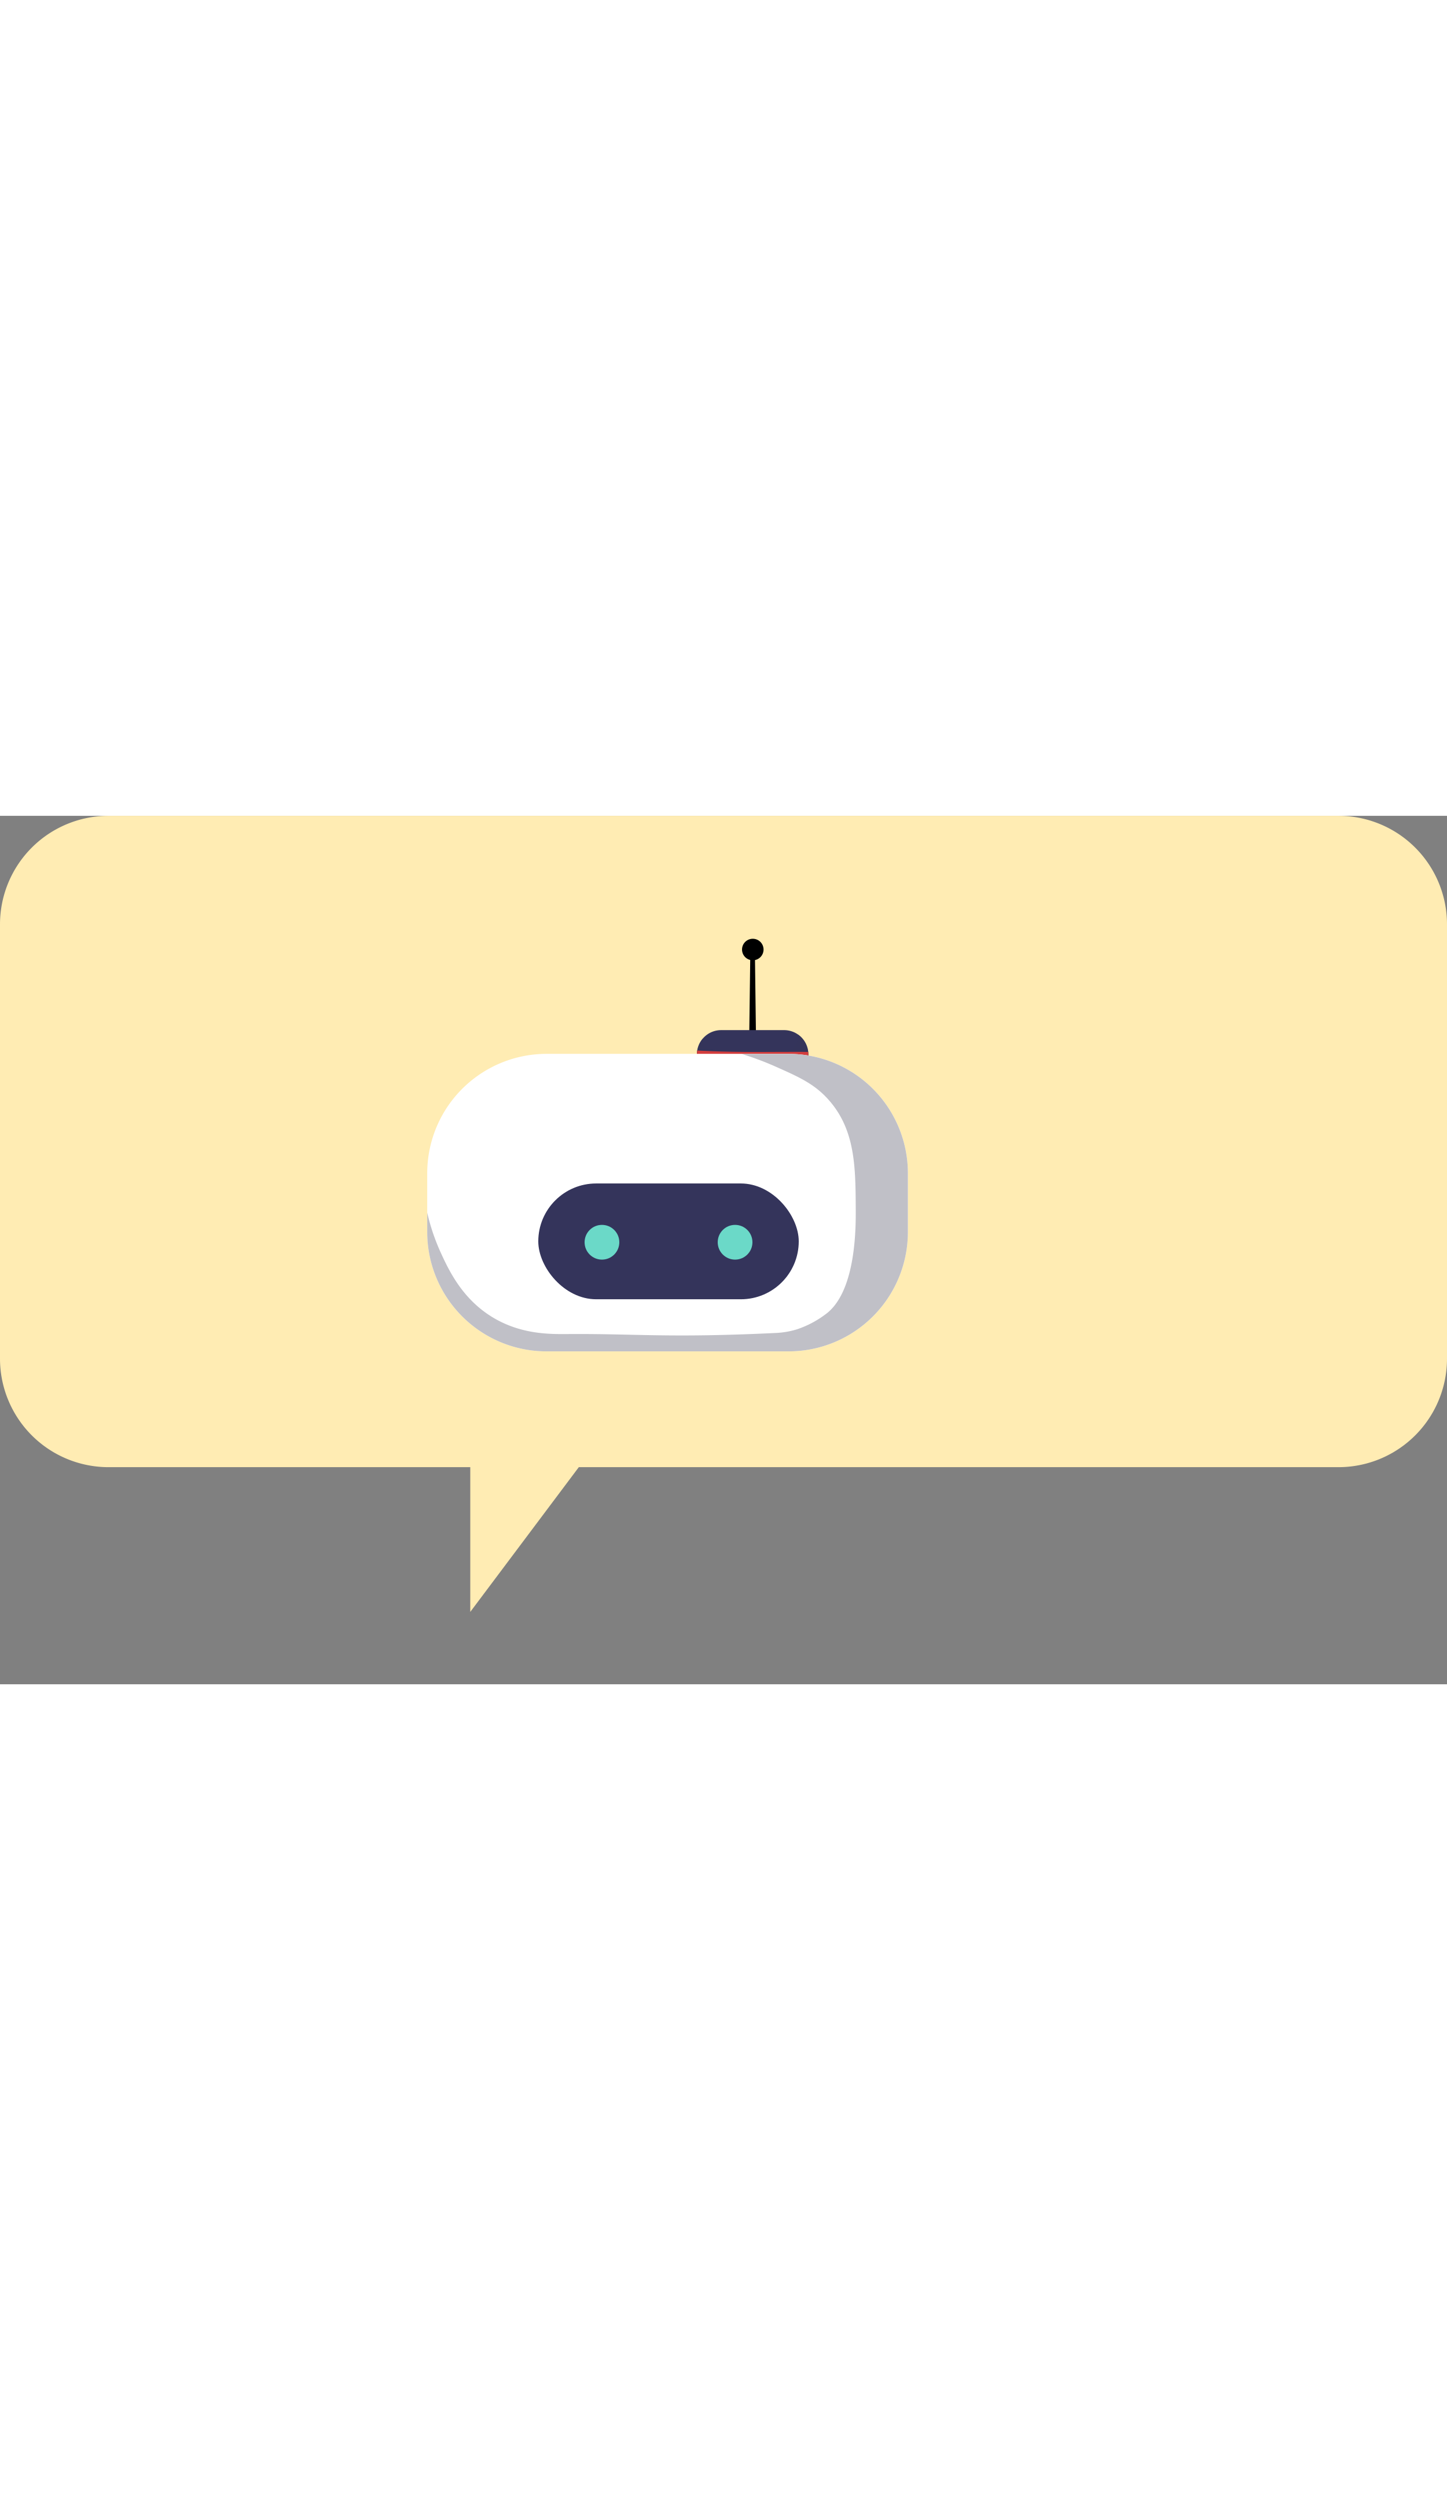 <?xml version="1.0" encoding="UTF-8"?>
<svg xmlns="http://www.w3.org/2000/svg"
     width="55" height="95"
     viewBox="0 0 200 120"
     preserveAspectRatio="xMidYMid meet">
  <rect x="0" y="0" width="200" height="120" fill="#808080" stroke="none"/>
  <style>
    @keyframes robotMoves {
      from { transform: translateY(0); }
      to   { transform: translateY(8px); }
    }
    @keyframes eyesBlink {
      10% { transform: scaleY(1); }
      11%,12% { transform: scaleY(0); }
      13% { transform: scaleY(1); }
    }
    @keyframes eyesMoves {
      10% { transform: translateX(0); }
      13% { transform: translateX(-12px); }
      30% { transform: translateX(-12px); }
      33% { transform: translateX(12px); }
      45% { transform: translateX(12px); }
      47% { transform: translateX(0); }
    }
    @keyframes antennaMoves {
      10% { transform: translateX(0); }
      13% { transform: translateX(2px); }
      30% { transform: translateX(2px); }
      33% { transform: translateX(-16px); }
      45% { transform: translateX(-16px); }
      47% { transform: translateX(0); }
    }

    .robot {
      animation: robotMoves 2s ease-in-out alternate infinite;
    }
    .robot-eyes > circle {
      transform-box: fill-box;
      transform-origin: center center;
      animation: eyesBlink 2s linear alternate infinite;
    }
    .robot:hover .robot-eyes {
      animation: eyesMoves 5s linear alternate infinite;
    }
    .robot:hover .robot-antenna {
      animation: antennaMoves 5s linear alternate infinite;
    }
    .robot:hover {
      animation-play-state: paused;
    }
  </style>

  <!-- Balão de conversa com rabo -->
  <path
    d="M15 0
       H185
       A15 15 0 0 1 200 15
       V75
       A15 15 0 0 1 185 90
       H80
       L65 110
       L65 90
       H15
       A15 15 0 0 1 0 75
       V15
       A15 15 0 0 1 15 0
       Z"
    fill="#FFECB3"/>

  <!-- Robô centralizado e redimensionado -->
  <g class="robot" transform="translate(20,10) scale(0.8)">
    <g class="robot-antenna">
      <path d="M119.676,25.811a1.857,1.857,0,1,0-2.303,1.801l-.289,22.732h1.406l-.289-22.715A1.857,1.857,0,0,0,119.676,25.811Z" transform="translate(-12.758 -15.217)"/>
      <path d="M127.411,43.904a4.186,4.186,0,0,1-4.174,4.174H112.345a4.168,4.168,0,0,1-3.133-6.924c.06-.068.122-.134.186-.198a4.162,4.162,0,0,1,2.948-1.226h10.893a4.185,4.185,0,0,1,4.154,3.764C127.404,43.63,127.411,43.766,127.411,43.904Z" transform="translate(-12.758 -15.217)" fill="#34345b"/>
      <path d="M127.411,43.904a4.186,4.186,0,0,1-4.174,4.174H112.345a4.168,4.168,0,0,1-3.133-6.924,1.787,1.787,0,0,0,.277,1.264c.399.541,1.098.633,2.522.721,2.438.15,4.036.101,6.125.09,3.212-.016,4.819-.024,4.954,0a1.903,1.903,0,0,0,.72,0,2.561,2.561,0,0,0,1.352-.901,2.739,2.739,0,0,0,.486-1.828A4.177,4.177,0,0,1,127.411,43.904Z" transform="translate(-12.758 -15.217)" fill="#34345b" fill-opacity="0.6"/>
      <path d="M127.411,43.904a4.186,4.186,0,0,1-4.174,4.174H112.345a4.174,4.174,0,0,1-4.124-4.816c1.019.05,2.236.104,3.609.147.553.017,2.179.067,4.504.09,2.024.021,3.225.008,5.224,0,1.45-.006,3.43-.011,5.834-.005C127.404,43.63,127.411,43.766,127.411,43.904Z" transform="translate(-12.758 -15.217)" fill="#d33d3d"/>
    </g>

    <!-- Corpo da cabeça -->
    <path d="M144.614,64.392v10.262a20.621,20.621,0,0,1-20.561,20.562H82.132a20.621,20.621,0,0,1-20.561-20.562V64.392a20.621,20.621,0,0,1,20.561-20.561h41.922A20.621,20.621,0,0,1,144.614,64.392Z" transform="translate(-12.758 -15.217)" fill="#fff"/>
    <path d="M144.614,64.392v10.262a20.621,20.621,0,0,1-20.561,20.562H82.132a20.621,20.621,0,0,1-20.561-20.562v-3.39a35.964,35.964,0,0,0,2.342,6.911c1.411,3.085,3.695,7.912,8.826,11.079,4.924,3.038,9.953,2.995,13.06,2.972,11.959-.086,17.193.702,35.847-.18a15.017,15.017,0,0,0,3.783-.63,17.333,17.333,0,0,0,5.314-2.882c4.944-4.091,4.881-14.857,4.863-18.013-.041-7.115-.079-13.472-4.593-18.644-2.474-2.834-5.177-4.034-9.277-5.854a51.732,51.732,0,0,0-5.872-2.189h8.188A20.621,20.621,0,0,1,144.614,64.392Z" transform="translate(-12.758 -15.217)" fill="#c0c0c7"/>

    <!-- Olhos -->
    <g class="robot-eyes">
      <rect x="68" y="51" width="45" height="20" rx="10" fill="#34345B"/>
      <circle cx="79" cy="61.152" r="3" fill="#6bd9c8"/>
      <circle cx="102" cy="61.152" r="3" fill="#6bd9c8"/>
    </g>
  </g>
</svg>
